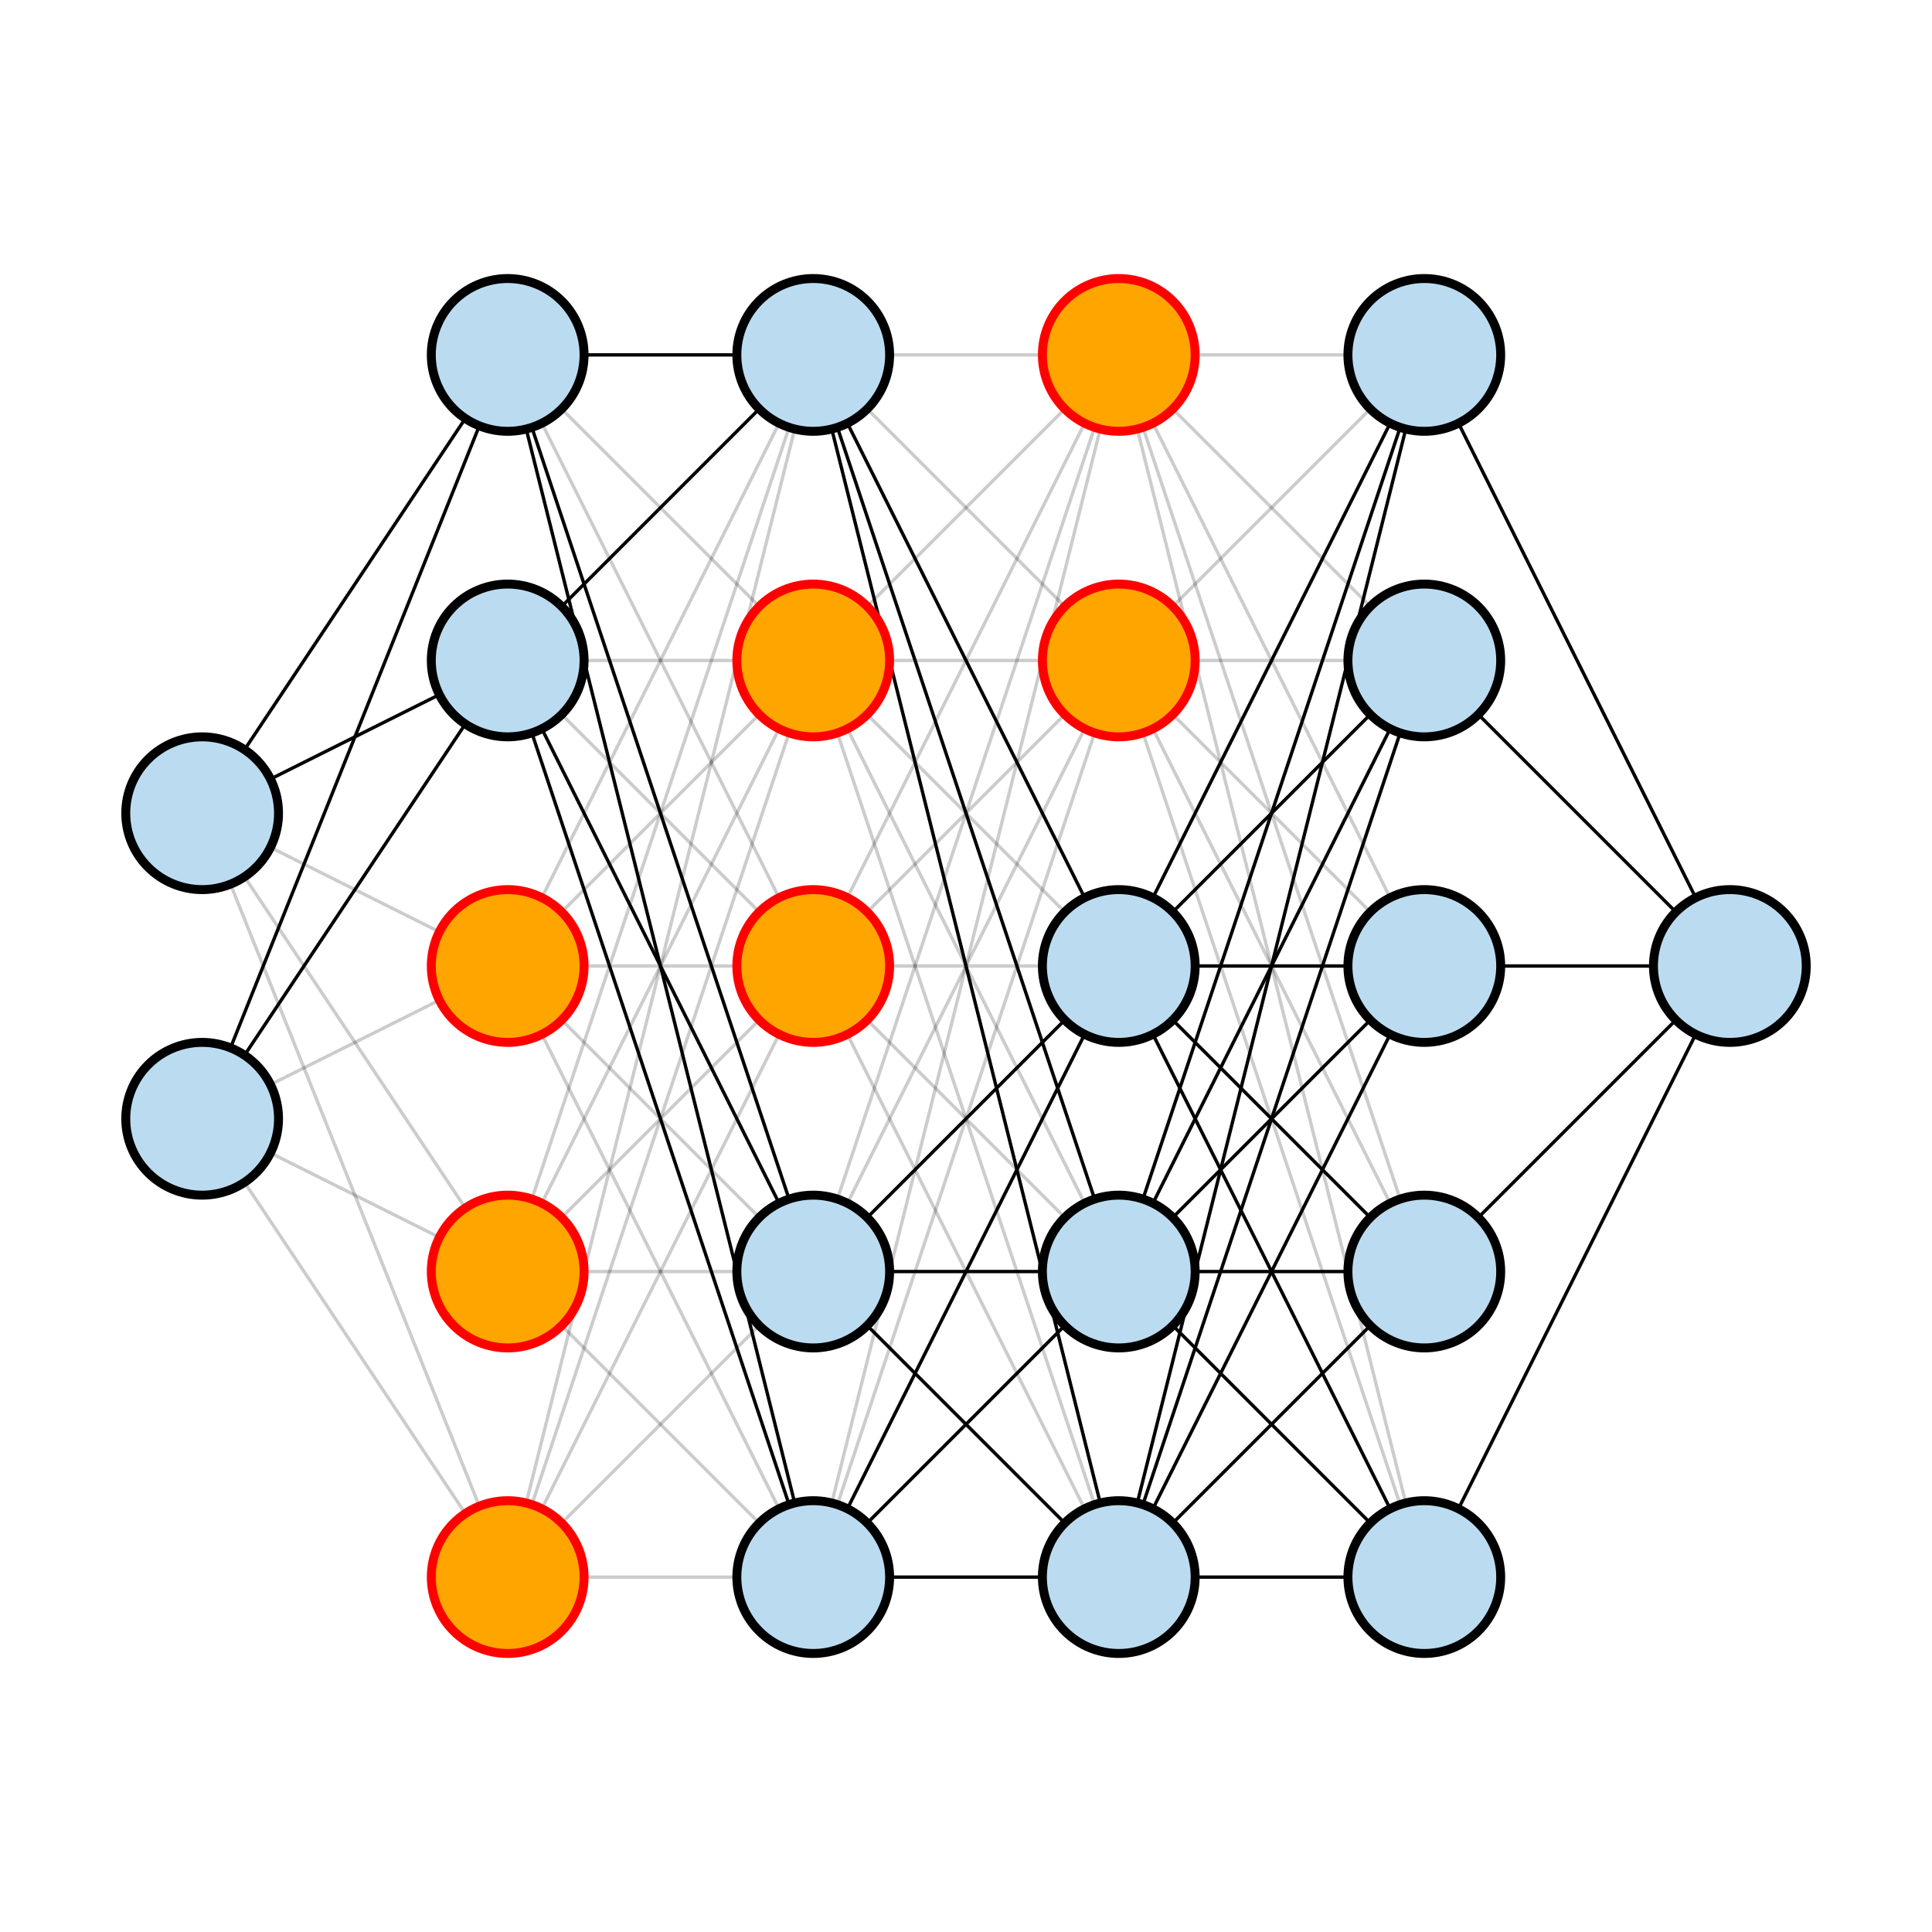 <?xml version="1.0" encoding="utf-8" standalone="no"?>
<!DOCTYPE svg PUBLIC "-//W3C//DTD SVG 1.1//EN"
  "http://www.w3.org/Graphics/SVG/1.1/DTD/svg11.dtd">
<svg xmlns:xlink="http://www.w3.org/1999/xlink" width="864pt" height="864pt" viewBox="0 0 864 864" xmlns="http://www.w3.org/2000/svg" version="1.1">
 <defs>
  <style type="text/css">*{stroke-linejoin: round; stroke-linecap: butt}</style>
 </defs>
 <g id="figure_1">
  <g id="patch_1">
   <path d="M 0 864 
L 864 864 
L 864 0 
L 0 0 
z
" style="fill: #ffffff"/>
  </g>
  <g id="axes_1">
   <g id="line2d_1">
    <path d="M 90.4 363.68 
L 227.04 158.72 
" clip-path="url(#p747b882bf4)" style="fill: none; stroke: #000000; stroke-width: 1.5; stroke-linecap: square"/>
   </g>
   <g id="line2d_2">
    <path d="M 90.4 363.68 
L 227.04 295.36 
" clip-path="url(#p747b882bf4)" style="fill: none; stroke: #000000; stroke-width: 1.5; stroke-linecap: square"/>
   </g>
   <g id="line2d_3">
    <path d="M 90.4 363.68 
L 227.04 432 
" clip-path="url(#p747b882bf4)" style="fill: none; stroke: #000000; stroke-opacity: 0.2; stroke-width: 1.5; stroke-linecap: square"/>
   </g>
   <g id="line2d_4">
    <path d="M 90.4 363.68 
L 227.04 568.64 
" clip-path="url(#p747b882bf4)" style="fill: none; stroke: #000000; stroke-opacity: 0.2; stroke-width: 1.5; stroke-linecap: square"/>
   </g>
   <g id="line2d_5">
    <path d="M 90.4 363.68 
L 227.04 705.28 
" clip-path="url(#p747b882bf4)" style="fill: none; stroke: #000000; stroke-opacity: 0.2; stroke-width: 1.5; stroke-linecap: square"/>
   </g>
   <g id="line2d_6">
    <path d="M 90.4 500.32 
L 227.04 158.72 
" clip-path="url(#p747b882bf4)" style="fill: none; stroke: #000000; stroke-width: 1.5; stroke-linecap: square"/>
   </g>
   <g id="line2d_7">
    <path d="M 90.4 500.32 
L 227.04 295.36 
" clip-path="url(#p747b882bf4)" style="fill: none; stroke: #000000; stroke-width: 1.5; stroke-linecap: square"/>
   </g>
   <g id="line2d_8">
    <path d="M 90.4 500.32 
L 227.04 432 
" clip-path="url(#p747b882bf4)" style="fill: none; stroke: #000000; stroke-opacity: 0.2; stroke-width: 1.5; stroke-linecap: square"/>
   </g>
   <g id="line2d_9">
    <path d="M 90.4 500.32 
L 227.04 568.64 
" clip-path="url(#p747b882bf4)" style="fill: none; stroke: #000000; stroke-opacity: 0.2; stroke-width: 1.5; stroke-linecap: square"/>
   </g>
   <g id="line2d_10">
    <path d="M 90.4 500.32 
L 227.04 705.28 
" clip-path="url(#p747b882bf4)" style="fill: none; stroke: #000000; stroke-opacity: 0.2; stroke-width: 1.5; stroke-linecap: square"/>
   </g>
   <g id="line2d_11">
    <path d="M 227.04 158.72 
L 363.68 158.72 
" clip-path="url(#p747b882bf4)" style="fill: none; stroke: #000000; stroke-width: 1.5; stroke-linecap: square"/>
   </g>
   <g id="line2d_12">
    <path d="M 227.04 158.72 
L 363.68 295.36 
" clip-path="url(#p747b882bf4)" style="fill: none; stroke: #000000; stroke-opacity: 0.2; stroke-width: 1.5; stroke-linecap: square"/>
   </g>
   <g id="line2d_13">
    <path d="M 227.04 158.72 
L 363.68 432 
" clip-path="url(#p747b882bf4)" style="fill: none; stroke: #000000; stroke-opacity: 0.2; stroke-width: 1.5; stroke-linecap: square"/>
   </g>
   <g id="line2d_14">
    <path d="M 227.04 158.72 
L 363.68 568.64 
" clip-path="url(#p747b882bf4)" style="fill: none; stroke: #000000; stroke-width: 1.5; stroke-linecap: square"/>
   </g>
   <g id="line2d_15">
    <path d="M 227.04 158.72 
L 363.68 705.28 
" clip-path="url(#p747b882bf4)" style="fill: none; stroke: #000000; stroke-width: 1.5; stroke-linecap: square"/>
   </g>
   <g id="line2d_16">
    <path d="M 227.04 295.36 
L 363.68 158.72 
" clip-path="url(#p747b882bf4)" style="fill: none; stroke: #000000; stroke-width: 1.5; stroke-linecap: square"/>
   </g>
   <g id="line2d_17">
    <path d="M 227.04 295.36 
L 363.68 295.36 
" clip-path="url(#p747b882bf4)" style="fill: none; stroke: #000000; stroke-opacity: 0.2; stroke-width: 1.5; stroke-linecap: square"/>
   </g>
   <g id="line2d_18">
    <path d="M 227.04 295.36 
L 363.68 432 
" clip-path="url(#p747b882bf4)" style="fill: none; stroke: #000000; stroke-opacity: 0.2; stroke-width: 1.5; stroke-linecap: square"/>
   </g>
   <g id="line2d_19">
    <path d="M 227.04 295.36 
L 363.68 568.64 
" clip-path="url(#p747b882bf4)" style="fill: none; stroke: #000000; stroke-width: 1.5; stroke-linecap: square"/>
   </g>
   <g id="line2d_20">
    <path d="M 227.04 295.36 
L 363.68 705.28 
" clip-path="url(#p747b882bf4)" style="fill: none; stroke: #000000; stroke-width: 1.5; stroke-linecap: square"/>
   </g>
   <g id="line2d_21">
    <path d="M 227.04 432 
L 363.68 158.72 
" clip-path="url(#p747b882bf4)" style="fill: none; stroke: #000000; stroke-opacity: 0.2; stroke-width: 1.5; stroke-linecap: square"/>
   </g>
   <g id="line2d_22">
    <path d="M 227.04 432 
L 363.68 295.36 
" clip-path="url(#p747b882bf4)" style="fill: none; stroke: #000000; stroke-opacity: 0.2; stroke-width: 1.5; stroke-linecap: square"/>
   </g>
   <g id="line2d_23">
    <path d="M 227.04 432 
L 363.68 432 
" clip-path="url(#p747b882bf4)" style="fill: none; stroke: #000000; stroke-opacity: 0.2; stroke-width: 1.5; stroke-linecap: square"/>
   </g>
   <g id="line2d_24">
    <path d="M 227.04 432 
L 363.68 568.64 
" clip-path="url(#p747b882bf4)" style="fill: none; stroke: #000000; stroke-opacity: 0.2; stroke-width: 1.5; stroke-linecap: square"/>
   </g>
   <g id="line2d_25">
    <path d="M 227.04 432 
L 363.68 705.28 
" clip-path="url(#p747b882bf4)" style="fill: none; stroke: #000000; stroke-opacity: 0.2; stroke-width: 1.5; stroke-linecap: square"/>
   </g>
   <g id="line2d_26">
    <path d="M 227.04 568.64 
L 363.68 158.72 
" clip-path="url(#p747b882bf4)" style="fill: none; stroke: #000000; stroke-opacity: 0.2; stroke-width: 1.5; stroke-linecap: square"/>
   </g>
   <g id="line2d_27">
    <path d="M 227.04 568.64 
L 363.68 295.36 
" clip-path="url(#p747b882bf4)" style="fill: none; stroke: #000000; stroke-opacity: 0.2; stroke-width: 1.5; stroke-linecap: square"/>
   </g>
   <g id="line2d_28">
    <path d="M 227.04 568.64 
L 363.68 432 
" clip-path="url(#p747b882bf4)" style="fill: none; stroke: #000000; stroke-opacity: 0.2; stroke-width: 1.5; stroke-linecap: square"/>
   </g>
   <g id="line2d_29">
    <path d="M 227.04 568.64 
L 363.68 568.64 
" clip-path="url(#p747b882bf4)" style="fill: none; stroke: #000000; stroke-opacity: 0.2; stroke-width: 1.5; stroke-linecap: square"/>
   </g>
   <g id="line2d_30">
    <path d="M 227.04 568.64 
L 363.68 705.28 
" clip-path="url(#p747b882bf4)" style="fill: none; stroke: #000000; stroke-opacity: 0.2; stroke-width: 1.5; stroke-linecap: square"/>
   </g>
   <g id="line2d_31">
    <path d="M 227.04 705.28 
L 363.68 158.72 
" clip-path="url(#p747b882bf4)" style="fill: none; stroke: #000000; stroke-opacity: 0.2; stroke-width: 1.5; stroke-linecap: square"/>
   </g>
   <g id="line2d_32">
    <path d="M 227.04 705.28 
L 363.68 295.36 
" clip-path="url(#p747b882bf4)" style="fill: none; stroke: #000000; stroke-opacity: 0.2; stroke-width: 1.5; stroke-linecap: square"/>
   </g>
   <g id="line2d_33">
    <path d="M 227.04 705.28 
L 363.68 432 
" clip-path="url(#p747b882bf4)" style="fill: none; stroke: #000000; stroke-opacity: 0.2; stroke-width: 1.5; stroke-linecap: square"/>
   </g>
   <g id="line2d_34">
    <path d="M 227.04 705.28 
L 363.68 568.64 
" clip-path="url(#p747b882bf4)" style="fill: none; stroke: #000000; stroke-opacity: 0.2; stroke-width: 1.5; stroke-linecap: square"/>
   </g>
   <g id="line2d_35">
    <path d="M 227.04 705.28 
L 363.68 705.28 
" clip-path="url(#p747b882bf4)" style="fill: none; stroke: #000000; stroke-opacity: 0.2; stroke-width: 1.5; stroke-linecap: square"/>
   </g>
   <g id="line2d_36">
    <path d="M 363.68 158.72 
L 500.32 158.72 
" clip-path="url(#p747b882bf4)" style="fill: none; stroke: #000000; stroke-opacity: 0.2; stroke-width: 1.5; stroke-linecap: square"/>
   </g>
   <g id="line2d_37">
    <path d="M 363.68 158.72 
L 500.32 295.36 
" clip-path="url(#p747b882bf4)" style="fill: none; stroke: #000000; stroke-opacity: 0.2; stroke-width: 1.5; stroke-linecap: square"/>
   </g>
   <g id="line2d_38">
    <path d="M 363.68 158.72 
L 500.32 432 
" clip-path="url(#p747b882bf4)" style="fill: none; stroke: #000000; stroke-width: 1.5; stroke-linecap: square"/>
   </g>
   <g id="line2d_39">
    <path d="M 363.68 158.72 
L 500.32 568.64 
" clip-path="url(#p747b882bf4)" style="fill: none; stroke: #000000; stroke-width: 1.5; stroke-linecap: square"/>
   </g>
   <g id="line2d_40">
    <path d="M 363.68 158.72 
L 500.32 705.28 
" clip-path="url(#p747b882bf4)" style="fill: none; stroke: #000000; stroke-width: 1.5; stroke-linecap: square"/>
   </g>
   <g id="line2d_41">
    <path d="M 363.68 295.36 
L 500.32 158.72 
" clip-path="url(#p747b882bf4)" style="fill: none; stroke: #000000; stroke-opacity: 0.2; stroke-width: 1.5; stroke-linecap: square"/>
   </g>
   <g id="line2d_42">
    <path d="M 363.68 295.36 
L 500.32 295.36 
" clip-path="url(#p747b882bf4)" style="fill: none; stroke: #000000; stroke-opacity: 0.2; stroke-width: 1.5; stroke-linecap: square"/>
   </g>
   <g id="line2d_43">
    <path d="M 363.68 295.36 
L 500.32 432 
" clip-path="url(#p747b882bf4)" style="fill: none; stroke: #000000; stroke-opacity: 0.2; stroke-width: 1.5; stroke-linecap: square"/>
   </g>
   <g id="line2d_44">
    <path d="M 363.68 295.36 
L 500.32 568.64 
" clip-path="url(#p747b882bf4)" style="fill: none; stroke: #000000; stroke-opacity: 0.2; stroke-width: 1.5; stroke-linecap: square"/>
   </g>
   <g id="line2d_45">
    <path d="M 363.68 295.36 
L 500.32 705.28 
" clip-path="url(#p747b882bf4)" style="fill: none; stroke: #000000; stroke-opacity: 0.2; stroke-width: 1.5; stroke-linecap: square"/>
   </g>
   <g id="line2d_46">
    <path d="M 363.68 432 
L 500.32 158.72 
" clip-path="url(#p747b882bf4)" style="fill: none; stroke: #000000; stroke-opacity: 0.2; stroke-width: 1.5; stroke-linecap: square"/>
   </g>
   <g id="line2d_47">
    <path d="M 363.68 432 
L 500.32 295.36 
" clip-path="url(#p747b882bf4)" style="fill: none; stroke: #000000; stroke-opacity: 0.2; stroke-width: 1.5; stroke-linecap: square"/>
   </g>
   <g id="line2d_48">
    <path d="M 363.68 432 
L 500.32 432 
" clip-path="url(#p747b882bf4)" style="fill: none; stroke: #000000; stroke-opacity: 0.2; stroke-width: 1.5; stroke-linecap: square"/>
   </g>
   <g id="line2d_49">
    <path d="M 363.68 432 
L 500.32 568.64 
" clip-path="url(#p747b882bf4)" style="fill: none; stroke: #000000; stroke-opacity: 0.2; stroke-width: 1.5; stroke-linecap: square"/>
   </g>
   <g id="line2d_50">
    <path d="M 363.68 432 
L 500.32 705.28 
" clip-path="url(#p747b882bf4)" style="fill: none; stroke: #000000; stroke-opacity: 0.2; stroke-width: 1.5; stroke-linecap: square"/>
   </g>
   <g id="line2d_51">
    <path d="M 363.68 568.64 
L 500.32 158.72 
" clip-path="url(#p747b882bf4)" style="fill: none; stroke: #000000; stroke-opacity: 0.2; stroke-width: 1.5; stroke-linecap: square"/>
   </g>
   <g id="line2d_52">
    <path d="M 363.68 568.64 
L 500.32 295.36 
" clip-path="url(#p747b882bf4)" style="fill: none; stroke: #000000; stroke-opacity: 0.2; stroke-width: 1.5; stroke-linecap: square"/>
   </g>
   <g id="line2d_53">
    <path d="M 363.68 568.64 
L 500.32 432 
" clip-path="url(#p747b882bf4)" style="fill: none; stroke: #000000; stroke-width: 1.5; stroke-linecap: square"/>
   </g>
   <g id="line2d_54">
    <path d="M 363.68 568.64 
L 500.32 568.64 
" clip-path="url(#p747b882bf4)" style="fill: none; stroke: #000000; stroke-width: 1.5; stroke-linecap: square"/>
   </g>
   <g id="line2d_55">
    <path d="M 363.68 568.64 
L 500.32 705.28 
" clip-path="url(#p747b882bf4)" style="fill: none; stroke: #000000; stroke-width: 1.5; stroke-linecap: square"/>
   </g>
   <g id="line2d_56">
    <path d="M 363.68 705.28 
L 500.32 158.72 
" clip-path="url(#p747b882bf4)" style="fill: none; stroke: #000000; stroke-opacity: 0.2; stroke-width: 1.5; stroke-linecap: square"/>
   </g>
   <g id="line2d_57">
    <path d="M 363.68 705.28 
L 500.32 295.36 
" clip-path="url(#p747b882bf4)" style="fill: none; stroke: #000000; stroke-opacity: 0.2; stroke-width: 1.5; stroke-linecap: square"/>
   </g>
   <g id="line2d_58">
    <path d="M 363.68 705.28 
L 500.32 432 
" clip-path="url(#p747b882bf4)" style="fill: none; stroke: #000000; stroke-width: 1.5; stroke-linecap: square"/>
   </g>
   <g id="line2d_59">
    <path d="M 363.68 705.28 
L 500.32 568.64 
" clip-path="url(#p747b882bf4)" style="fill: none; stroke: #000000; stroke-width: 1.5; stroke-linecap: square"/>
   </g>
   <g id="line2d_60">
    <path d="M 363.68 705.28 
L 500.32 705.28 
" clip-path="url(#p747b882bf4)" style="fill: none; stroke: #000000; stroke-width: 1.5; stroke-linecap: square"/>
   </g>
   <g id="line2d_61">
    <path d="M 500.32 158.72 
L 636.96 158.72 
" clip-path="url(#p747b882bf4)" style="fill: none; stroke: #000000; stroke-opacity: 0.2; stroke-width: 1.5; stroke-linecap: square"/>
   </g>
   <g id="line2d_62">
    <path d="M 500.32 158.72 
L 636.96 295.36 
" clip-path="url(#p747b882bf4)" style="fill: none; stroke: #000000; stroke-opacity: 0.2; stroke-width: 1.5; stroke-linecap: square"/>
   </g>
   <g id="line2d_63">
    <path d="M 500.32 158.72 
L 636.96 432 
" clip-path="url(#p747b882bf4)" style="fill: none; stroke: #000000; stroke-opacity: 0.2; stroke-width: 1.5; stroke-linecap: square"/>
   </g>
   <g id="line2d_64">
    <path d="M 500.32 158.72 
L 636.96 568.64 
" clip-path="url(#p747b882bf4)" style="fill: none; stroke: #000000; stroke-opacity: 0.2; stroke-width: 1.5; stroke-linecap: square"/>
   </g>
   <g id="line2d_65">
    <path d="M 500.32 158.72 
L 636.96 705.28 
" clip-path="url(#p747b882bf4)" style="fill: none; stroke: #000000; stroke-opacity: 0.2; stroke-width: 1.5; stroke-linecap: square"/>
   </g>
   <g id="line2d_66">
    <path d="M 500.32 295.36 
L 636.96 158.72 
" clip-path="url(#p747b882bf4)" style="fill: none; stroke: #000000; stroke-opacity: 0.2; stroke-width: 1.5; stroke-linecap: square"/>
   </g>
   <g id="line2d_67">
    <path d="M 500.32 295.36 
L 636.96 295.36 
" clip-path="url(#p747b882bf4)" style="fill: none; stroke: #000000; stroke-opacity: 0.2; stroke-width: 1.5; stroke-linecap: square"/>
   </g>
   <g id="line2d_68">
    <path d="M 500.32 295.36 
L 636.96 432 
" clip-path="url(#p747b882bf4)" style="fill: none; stroke: #000000; stroke-opacity: 0.2; stroke-width: 1.5; stroke-linecap: square"/>
   </g>
   <g id="line2d_69">
    <path d="M 500.32 295.36 
L 636.96 568.64 
" clip-path="url(#p747b882bf4)" style="fill: none; stroke: #000000; stroke-opacity: 0.2; stroke-width: 1.5; stroke-linecap: square"/>
   </g>
   <g id="line2d_70">
    <path d="M 500.32 295.36 
L 636.96 705.28 
" clip-path="url(#p747b882bf4)" style="fill: none; stroke: #000000; stroke-opacity: 0.2; stroke-width: 1.5; stroke-linecap: square"/>
   </g>
   <g id="line2d_71">
    <path d="M 500.32 432 
L 636.96 158.72 
" clip-path="url(#p747b882bf4)" style="fill: none; stroke: #000000; stroke-width: 1.5; stroke-linecap: square"/>
   </g>
   <g id="line2d_72">
    <path d="M 500.32 432 
L 636.96 295.36 
" clip-path="url(#p747b882bf4)" style="fill: none; stroke: #000000; stroke-width: 1.5; stroke-linecap: square"/>
   </g>
   <g id="line2d_73">
    <path d="M 500.32 432 
L 636.96 432 
" clip-path="url(#p747b882bf4)" style="fill: none; stroke: #000000; stroke-width: 1.5; stroke-linecap: square"/>
   </g>
   <g id="line2d_74">
    <path d="M 500.32 432 
L 636.96 568.64 
" clip-path="url(#p747b882bf4)" style="fill: none; stroke: #000000; stroke-width: 1.5; stroke-linecap: square"/>
   </g>
   <g id="line2d_75">
    <path d="M 500.32 432 
L 636.96 705.28 
" clip-path="url(#p747b882bf4)" style="fill: none; stroke: #000000; stroke-width: 1.5; stroke-linecap: square"/>
   </g>
   <g id="line2d_76">
    <path d="M 500.32 568.64 
L 636.96 158.72 
" clip-path="url(#p747b882bf4)" style="fill: none; stroke: #000000; stroke-width: 1.5; stroke-linecap: square"/>
   </g>
   <g id="line2d_77">
    <path d="M 500.32 568.64 
L 636.96 295.36 
" clip-path="url(#p747b882bf4)" style="fill: none; stroke: #000000; stroke-width: 1.5; stroke-linecap: square"/>
   </g>
   <g id="line2d_78">
    <path d="M 500.32 568.64 
L 636.96 432 
" clip-path="url(#p747b882bf4)" style="fill: none; stroke: #000000; stroke-width: 1.5; stroke-linecap: square"/>
   </g>
   <g id="line2d_79">
    <path d="M 500.32 568.64 
L 636.96 568.64 
" clip-path="url(#p747b882bf4)" style="fill: none; stroke: #000000; stroke-width: 1.5; stroke-linecap: square"/>
   </g>
   <g id="line2d_80">
    <path d="M 500.32 568.64 
L 636.96 705.28 
" clip-path="url(#p747b882bf4)" style="fill: none; stroke: #000000; stroke-width: 1.5; stroke-linecap: square"/>
   </g>
   <g id="line2d_81">
    <path d="M 500.32 705.28 
L 636.96 158.72 
" clip-path="url(#p747b882bf4)" style="fill: none; stroke: #000000; stroke-width: 1.5; stroke-linecap: square"/>
   </g>
   <g id="line2d_82">
    <path d="M 500.32 705.28 
L 636.96 295.36 
" clip-path="url(#p747b882bf4)" style="fill: none; stroke: #000000; stroke-width: 1.5; stroke-linecap: square"/>
   </g>
   <g id="line2d_83">
    <path d="M 500.32 705.28 
L 636.96 432 
" clip-path="url(#p747b882bf4)" style="fill: none; stroke: #000000; stroke-width: 1.5; stroke-linecap: square"/>
   </g>
   <g id="line2d_84">
    <path d="M 500.32 705.28 
L 636.96 568.64 
" clip-path="url(#p747b882bf4)" style="fill: none; stroke: #000000; stroke-width: 1.5; stroke-linecap: square"/>
   </g>
   <g id="line2d_85">
    <path d="M 500.32 705.28 
L 636.96 705.28 
" clip-path="url(#p747b882bf4)" style="fill: none; stroke: #000000; stroke-width: 1.5; stroke-linecap: square"/>
   </g>
   <g id="line2d_86">
    <path d="M 636.96 158.72 
L 773.6 432 
" clip-path="url(#p747b882bf4)" style="fill: none; stroke: #000000; stroke-width: 1.5; stroke-linecap: square"/>
   </g>
   <g id="line2d_87">
    <path d="M 636.96 295.36 
L 773.6 432 
" clip-path="url(#p747b882bf4)" style="fill: none; stroke: #000000; stroke-width: 1.5; stroke-linecap: square"/>
   </g>
   <g id="line2d_88">
    <path d="M 636.96 432 
L 773.6 432 
" clip-path="url(#p747b882bf4)" style="fill: none; stroke: #000000; stroke-width: 1.5; stroke-linecap: square"/>
   </g>
   <g id="line2d_89">
    <path d="M 636.96 568.64 
L 773.6 432 
" clip-path="url(#p747b882bf4)" style="fill: none; stroke: #000000; stroke-width: 1.5; stroke-linecap: square"/>
   </g>
   <g id="line2d_90">
    <path d="M 636.96 705.28 
L 773.6 432 
" clip-path="url(#p747b882bf4)" style="fill: none; stroke: #000000; stroke-width: 1.5; stroke-linecap: square"/>
   </g>
   <g id="patch_2">
    <path d="M 90.4 397.84 
C 99.459 397.84 108.149 394.241 114.555 387.835 
C 120.961 381.429 124.56 372.739 124.56 363.68 
C 124.56 354.621 120.961 345.931 114.555 339.525 
C 108.149 333.119 99.459 329.52 90.4 329.52 
C 81.341 329.52 72.651 333.119 66.245 339.525 
C 59.839 345.931 56.24 354.621 56.24 363.68 
C 56.24 372.739 59.839 381.429 66.245 387.835 
C 72.651 394.241 81.341 397.84 90.4 397.84 
z
" clip-path="url(#p747b882bf4)" style="fill: #bbdcf0; stroke: #000000; stroke-width: 4; stroke-linejoin: miter"/>
   </g>
   <g id="patch_3">
    <path d="M 90.4 534.48 
C 99.459 534.48 108.149 530.881 114.555 524.475 
C 120.961 518.069 124.56 509.379 124.56 500.32 
C 124.56 491.261 120.961 482.571 114.555 476.165 
C 108.149 469.759 99.459 466.16 90.4 466.16 
C 81.341 466.16 72.651 469.759 66.245 476.165 
C 59.839 482.571 56.24 491.261 56.24 500.32 
C 56.24 509.379 59.839 518.069 66.245 524.475 
C 72.651 530.881 81.341 534.48 90.4 534.48 
z
" clip-path="url(#p747b882bf4)" style="fill: #bbdcf0; stroke: #000000; stroke-width: 4; stroke-linejoin: miter"/>
   </g>
   <g id="patch_4">
    <path d="M 227.04 192.88 
C 236.099 192.88 244.789 189.281 251.195 182.875 
C 257.601 176.469 261.2 167.779 261.2 158.72 
C 261.2 149.661 257.601 140.971 251.195 134.565 
C 244.789 128.159 236.099 124.56 227.04 124.56 
C 217.981 124.56 209.291 128.159 202.885 134.565 
C 196.479 140.971 192.88 149.661 192.88 158.72 
C 192.88 167.779 196.479 176.469 202.885 182.875 
C 209.291 189.281 217.981 192.88 227.04 192.88 
z
" clip-path="url(#p747b882bf4)" style="fill: #bbdcf0; stroke: #000000; stroke-width: 4; stroke-linejoin: miter"/>
   </g>
   <g id="patch_5">
    <path d="M 227.04 329.52 
C 236.099 329.52 244.789 325.921 251.195 319.515 
C 257.601 313.109 261.2 304.419 261.2 295.36 
C 261.2 286.301 257.601 277.611 251.195 271.205 
C 244.789 264.799 236.099 261.2 227.04 261.2 
C 217.981 261.2 209.291 264.799 202.885 271.205 
C 196.479 277.611 192.88 286.301 192.88 295.36 
C 192.88 304.419 196.479 313.109 202.885 319.515 
C 209.291 325.921 217.981 329.52 227.04 329.52 
z
" clip-path="url(#p747b882bf4)" style="fill: #bbdcf0; stroke: #000000; stroke-width: 4; stroke-linejoin: miter"/>
   </g>
   <g id="patch_6">
    <path d="M 227.04 466.16 
C 236.099 466.16 244.789 462.561 251.195 456.155 
C 257.601 449.749 261.2 441.059 261.2 432 
C 261.2 422.941 257.601 414.251 251.195 407.845 
C 244.789 401.439 236.099 397.84 227.04 397.84 
C 217.981 397.84 209.291 401.439 202.885 407.845 
C 196.479 414.251 192.88 422.941 192.88 432 
C 192.88 441.059 196.479 449.749 202.885 456.155 
C 209.291 462.561 217.981 466.16 227.04 466.16 
z
" clip-path="url(#p747b882bf4)" style="fill: #ffa500; stroke: #ff0000; stroke-width: 4; stroke-linejoin: miter"/>
   </g>
   <g id="patch_7">
    <path d="M 227.04 602.8 
C 236.099 602.8 244.789 599.201 251.195 592.795 
C 257.601 586.389 261.2 577.699 261.2 568.64 
C 261.2 559.581 257.601 550.891 251.195 544.485 
C 244.789 538.079 236.099 534.48 227.04 534.48 
C 217.981 534.48 209.291 538.079 202.885 544.485 
C 196.479 550.891 192.88 559.581 192.88 568.64 
C 192.88 577.699 196.479 586.389 202.885 592.795 
C 209.291 599.201 217.981 602.8 227.04 602.8 
z
" clip-path="url(#p747b882bf4)" style="fill: #ffa500; stroke: #ff0000; stroke-width: 4; stroke-linejoin: miter"/>
   </g>
   <g id="patch_8">
    <path d="M 227.04 739.44 
C 236.099 739.44 244.789 735.841 251.195 729.435 
C 257.601 723.029 261.2 714.339 261.2 705.28 
C 261.2 696.221 257.601 687.531 251.195 681.125 
C 244.789 674.719 236.099 671.12 227.04 671.12 
C 217.981 671.12 209.291 674.719 202.885 681.125 
C 196.479 687.531 192.88 696.221 192.88 705.28 
C 192.88 714.339 196.479 723.029 202.885 729.435 
C 209.291 735.841 217.981 739.44 227.04 739.44 
z
" clip-path="url(#p747b882bf4)" style="fill: #ffa500; stroke: #ff0000; stroke-width: 4; stroke-linejoin: miter"/>
   </g>
   <g id="patch_9">
    <path d="M 363.68 192.88 
C 372.739 192.88 381.429 189.281 387.835 182.875 
C 394.241 176.469 397.84 167.779 397.84 158.72 
C 397.84 149.661 394.241 140.971 387.835 134.565 
C 381.429 128.159 372.739 124.56 363.68 124.56 
C 354.621 124.56 345.931 128.159 339.525 134.565 
C 333.119 140.971 329.52 149.661 329.52 158.72 
C 329.52 167.779 333.119 176.469 339.525 182.875 
C 345.931 189.281 354.621 192.88 363.68 192.88 
z
" clip-path="url(#p747b882bf4)" style="fill: #bbdcf0; stroke: #000000; stroke-width: 4; stroke-linejoin: miter"/>
   </g>
   <g id="patch_10">
    <path d="M 363.68 329.52 
C 372.739 329.52 381.429 325.921 387.835 319.515 
C 394.241 313.109 397.84 304.419 397.84 295.36 
C 397.84 286.301 394.241 277.611 387.835 271.205 
C 381.429 264.799 372.739 261.2 363.68 261.2 
C 354.621 261.2 345.931 264.799 339.525 271.205 
C 333.119 277.611 329.52 286.301 329.52 295.36 
C 329.52 304.419 333.119 313.109 339.525 319.515 
C 345.931 325.921 354.621 329.52 363.68 329.52 
z
" clip-path="url(#p747b882bf4)" style="fill: #ffa500; stroke: #ff0000; stroke-width: 4; stroke-linejoin: miter"/>
   </g>
   <g id="patch_11">
    <path d="M 363.68 466.16 
C 372.739 466.16 381.429 462.561 387.835 456.155 
C 394.241 449.749 397.84 441.059 397.84 432 
C 397.84 422.941 394.241 414.251 387.835 407.845 
C 381.429 401.439 372.739 397.84 363.68 397.84 
C 354.621 397.84 345.931 401.439 339.525 407.845 
C 333.119 414.251 329.52 422.941 329.52 432 
C 329.52 441.059 333.119 449.749 339.525 456.155 
C 345.931 462.561 354.621 466.16 363.68 466.16 
z
" clip-path="url(#p747b882bf4)" style="fill: #ffa500; stroke: #ff0000; stroke-width: 4; stroke-linejoin: miter"/>
   </g>
   <g id="patch_12">
    <path d="M 363.68 602.8 
C 372.739 602.8 381.429 599.201 387.835 592.795 
C 394.241 586.389 397.84 577.699 397.84 568.64 
C 397.84 559.581 394.241 550.891 387.835 544.485 
C 381.429 538.079 372.739 534.48 363.68 534.48 
C 354.621 534.48 345.931 538.079 339.525 544.485 
C 333.119 550.891 329.52 559.581 329.52 568.64 
C 329.52 577.699 333.119 586.389 339.525 592.795 
C 345.931 599.201 354.621 602.8 363.68 602.8 
z
" clip-path="url(#p747b882bf4)" style="fill: #bbdcf0; stroke: #000000; stroke-width: 4; stroke-linejoin: miter"/>
   </g>
   <g id="patch_13">
    <path d="M 363.68 739.44 
C 372.739 739.44 381.429 735.841 387.835 729.435 
C 394.241 723.029 397.84 714.339 397.84 705.28 
C 397.84 696.221 394.241 687.531 387.835 681.125 
C 381.429 674.719 372.739 671.12 363.68 671.12 
C 354.621 671.12 345.931 674.719 339.525 681.125 
C 333.119 687.531 329.52 696.221 329.52 705.28 
C 329.52 714.339 333.119 723.029 339.525 729.435 
C 345.931 735.841 354.621 739.44 363.68 739.44 
z
" clip-path="url(#p747b882bf4)" style="fill: #bbdcf0; stroke: #000000; stroke-width: 4; stroke-linejoin: miter"/>
   </g>
   <g id="patch_14">
    <path d="M 500.32 192.88 
C 509.379 192.88 518.069 189.281 524.475 182.875 
C 530.881 176.469 534.48 167.779 534.48 158.72 
C 534.48 149.661 530.881 140.971 524.475 134.565 
C 518.069 128.159 509.379 124.56 500.32 124.56 
C 491.261 124.56 482.571 128.159 476.165 134.565 
C 469.759 140.971 466.16 149.661 466.16 158.72 
C 466.16 167.779 469.759 176.469 476.165 182.875 
C 482.571 189.281 491.261 192.88 500.32 192.88 
z
" clip-path="url(#p747b882bf4)" style="fill: #ffa500; stroke: #ff0000; stroke-width: 4; stroke-linejoin: miter"/>
   </g>
   <g id="patch_15">
    <path d="M 500.32 329.52 
C 509.379 329.52 518.069 325.921 524.475 319.515 
C 530.881 313.109 534.48 304.419 534.48 295.36 
C 534.48 286.301 530.881 277.611 524.475 271.205 
C 518.069 264.799 509.379 261.2 500.32 261.2 
C 491.261 261.2 482.571 264.799 476.165 271.205 
C 469.759 277.611 466.16 286.301 466.16 295.36 
C 466.16 304.419 469.759 313.109 476.165 319.515 
C 482.571 325.921 491.261 329.52 500.32 329.52 
z
" clip-path="url(#p747b882bf4)" style="fill: #ffa500; stroke: #ff0000; stroke-width: 4; stroke-linejoin: miter"/>
   </g>
   <g id="patch_16">
    <path d="M 500.32 466.16 
C 509.379 466.16 518.069 462.561 524.475 456.155 
C 530.881 449.749 534.48 441.059 534.48 432 
C 534.48 422.941 530.881 414.251 524.475 407.845 
C 518.069 401.439 509.379 397.84 500.32 397.84 
C 491.261 397.84 482.571 401.439 476.165 407.845 
C 469.759 414.251 466.16 422.941 466.16 432 
C 466.16 441.059 469.759 449.749 476.165 456.155 
C 482.571 462.561 491.261 466.16 500.32 466.16 
z
" clip-path="url(#p747b882bf4)" style="fill: #bbdcf0; stroke: #000000; stroke-width: 4; stroke-linejoin: miter"/>
   </g>
   <g id="patch_17">
    <path d="M 500.32 602.8 
C 509.379 602.8 518.069 599.201 524.475 592.795 
C 530.881 586.389 534.48 577.699 534.48 568.64 
C 534.48 559.581 530.881 550.891 524.475 544.485 
C 518.069 538.079 509.379 534.48 500.32 534.48 
C 491.261 534.48 482.571 538.079 476.165 544.485 
C 469.759 550.891 466.16 559.581 466.16 568.64 
C 466.16 577.699 469.759 586.389 476.165 592.795 
C 482.571 599.201 491.261 602.8 500.32 602.8 
z
" clip-path="url(#p747b882bf4)" style="fill: #bbdcf0; stroke: #000000; stroke-width: 4; stroke-linejoin: miter"/>
   </g>
   <g id="patch_18">
    <path d="M 500.32 739.44 
C 509.379 739.44 518.069 735.841 524.475 729.435 
C 530.881 723.029 534.48 714.339 534.48 705.28 
C 534.48 696.221 530.881 687.531 524.475 681.125 
C 518.069 674.719 509.379 671.12 500.32 671.12 
C 491.261 671.12 482.571 674.719 476.165 681.125 
C 469.759 687.531 466.16 696.221 466.16 705.28 
C 466.16 714.339 469.759 723.029 476.165 729.435 
C 482.571 735.841 491.261 739.44 500.32 739.44 
z
" clip-path="url(#p747b882bf4)" style="fill: #bbdcf0; stroke: #000000; stroke-width: 4; stroke-linejoin: miter"/>
   </g>
   <g id="patch_19">
    <path d="M 636.96 192.88 
C 646.019 192.88 654.709 189.281 661.115 182.875 
C 667.521 176.469 671.12 167.779 671.12 158.72 
C 671.12 149.661 667.521 140.971 661.115 134.565 
C 654.709 128.159 646.019 124.56 636.96 124.56 
C 627.901 124.56 619.211 128.159 612.805 134.565 
C 606.399 140.971 602.8 149.661 602.8 158.72 
C 602.8 167.779 606.399 176.469 612.805 182.875 
C 619.211 189.281 627.901 192.88 636.96 192.88 
z
" clip-path="url(#p747b882bf4)" style="fill: #bbdcf0; stroke: #000000; stroke-width: 4; stroke-linejoin: miter"/>
   </g>
   <g id="patch_20">
    <path d="M 636.96 329.52 
C 646.019 329.52 654.709 325.921 661.115 319.515 
C 667.521 313.109 671.12 304.419 671.12 295.36 
C 671.12 286.301 667.521 277.611 661.115 271.205 
C 654.709 264.799 646.019 261.2 636.96 261.2 
C 627.901 261.2 619.211 264.799 612.805 271.205 
C 606.399 277.611 602.8 286.301 602.8 295.36 
C 602.8 304.419 606.399 313.109 612.805 319.515 
C 619.211 325.921 627.901 329.52 636.96 329.52 
z
" clip-path="url(#p747b882bf4)" style="fill: #bbdcf0; stroke: #000000; stroke-width: 4; stroke-linejoin: miter"/>
   </g>
   <g id="patch_21">
    <path d="M 636.96 466.16 
C 646.019 466.16 654.709 462.561 661.115 456.155 
C 667.521 449.749 671.12 441.059 671.12 432 
C 671.12 422.941 667.521 414.251 661.115 407.845 
C 654.709 401.439 646.019 397.84 636.96 397.84 
C 627.901 397.84 619.211 401.439 612.805 407.845 
C 606.399 414.251 602.8 422.941 602.8 432 
C 602.8 441.059 606.399 449.749 612.805 456.155 
C 619.211 462.561 627.901 466.16 636.96 466.16 
z
" clip-path="url(#p747b882bf4)" style="fill: #bbdcf0; stroke: #000000; stroke-width: 4; stroke-linejoin: miter"/>
   </g>
   <g id="patch_22">
    <path d="M 636.96 602.8 
C 646.019 602.8 654.709 599.201 661.115 592.795 
C 667.521 586.389 671.12 577.699 671.12 568.64 
C 671.12 559.581 667.521 550.891 661.115 544.485 
C 654.709 538.079 646.019 534.48 636.96 534.48 
C 627.901 534.48 619.211 538.079 612.805 544.485 
C 606.399 550.891 602.8 559.581 602.8 568.64 
C 602.8 577.699 606.399 586.389 612.805 592.795 
C 619.211 599.201 627.901 602.8 636.96 602.8 
z
" clip-path="url(#p747b882bf4)" style="fill: #bbdcf0; stroke: #000000; stroke-width: 4; stroke-linejoin: miter"/>
   </g>
   <g id="patch_23">
    <path d="M 636.96 739.44 
C 646.019 739.44 654.709 735.841 661.115 729.435 
C 667.521 723.029 671.12 714.339 671.12 705.28 
C 671.12 696.221 667.521 687.531 661.115 681.125 
C 654.709 674.719 646.019 671.12 636.96 671.12 
C 627.901 671.12 619.211 674.719 612.805 681.125 
C 606.399 687.531 602.8 696.221 602.8 705.28 
C 602.8 714.339 606.399 723.029 612.805 729.435 
C 619.211 735.841 627.901 739.44 636.96 739.44 
z
" clip-path="url(#p747b882bf4)" style="fill: #bbdcf0; stroke: #000000; stroke-width: 4; stroke-linejoin: miter"/>
   </g>
   <g id="patch_24">
    <path d="M 773.6 466.16 
C 782.659 466.16 791.349 462.561 797.755 456.155 
C 804.161 449.749 807.76 441.059 807.76 432 
C 807.76 422.941 804.161 414.251 797.755 407.845 
C 791.349 401.439 782.659 397.84 773.6 397.84 
C 764.541 397.84 755.851 401.439 749.445 407.845 
C 743.039 414.251 739.44 422.941 739.44 432 
C 739.44 441.059 743.039 449.749 749.445 456.155 
C 755.851 462.561 764.541 466.16 773.6 466.16 
z
" clip-path="url(#p747b882bf4)" style="fill: #bbdcf0; stroke: #000000; stroke-width: 4; stroke-linejoin: miter"/>
   </g>
  </g>
 </g>
 <defs>
  <clipPath id="p747b882bf4">
   <rect x="5" y="5" width="854" height="854"/>
  </clipPath>
 </defs>
</svg>

